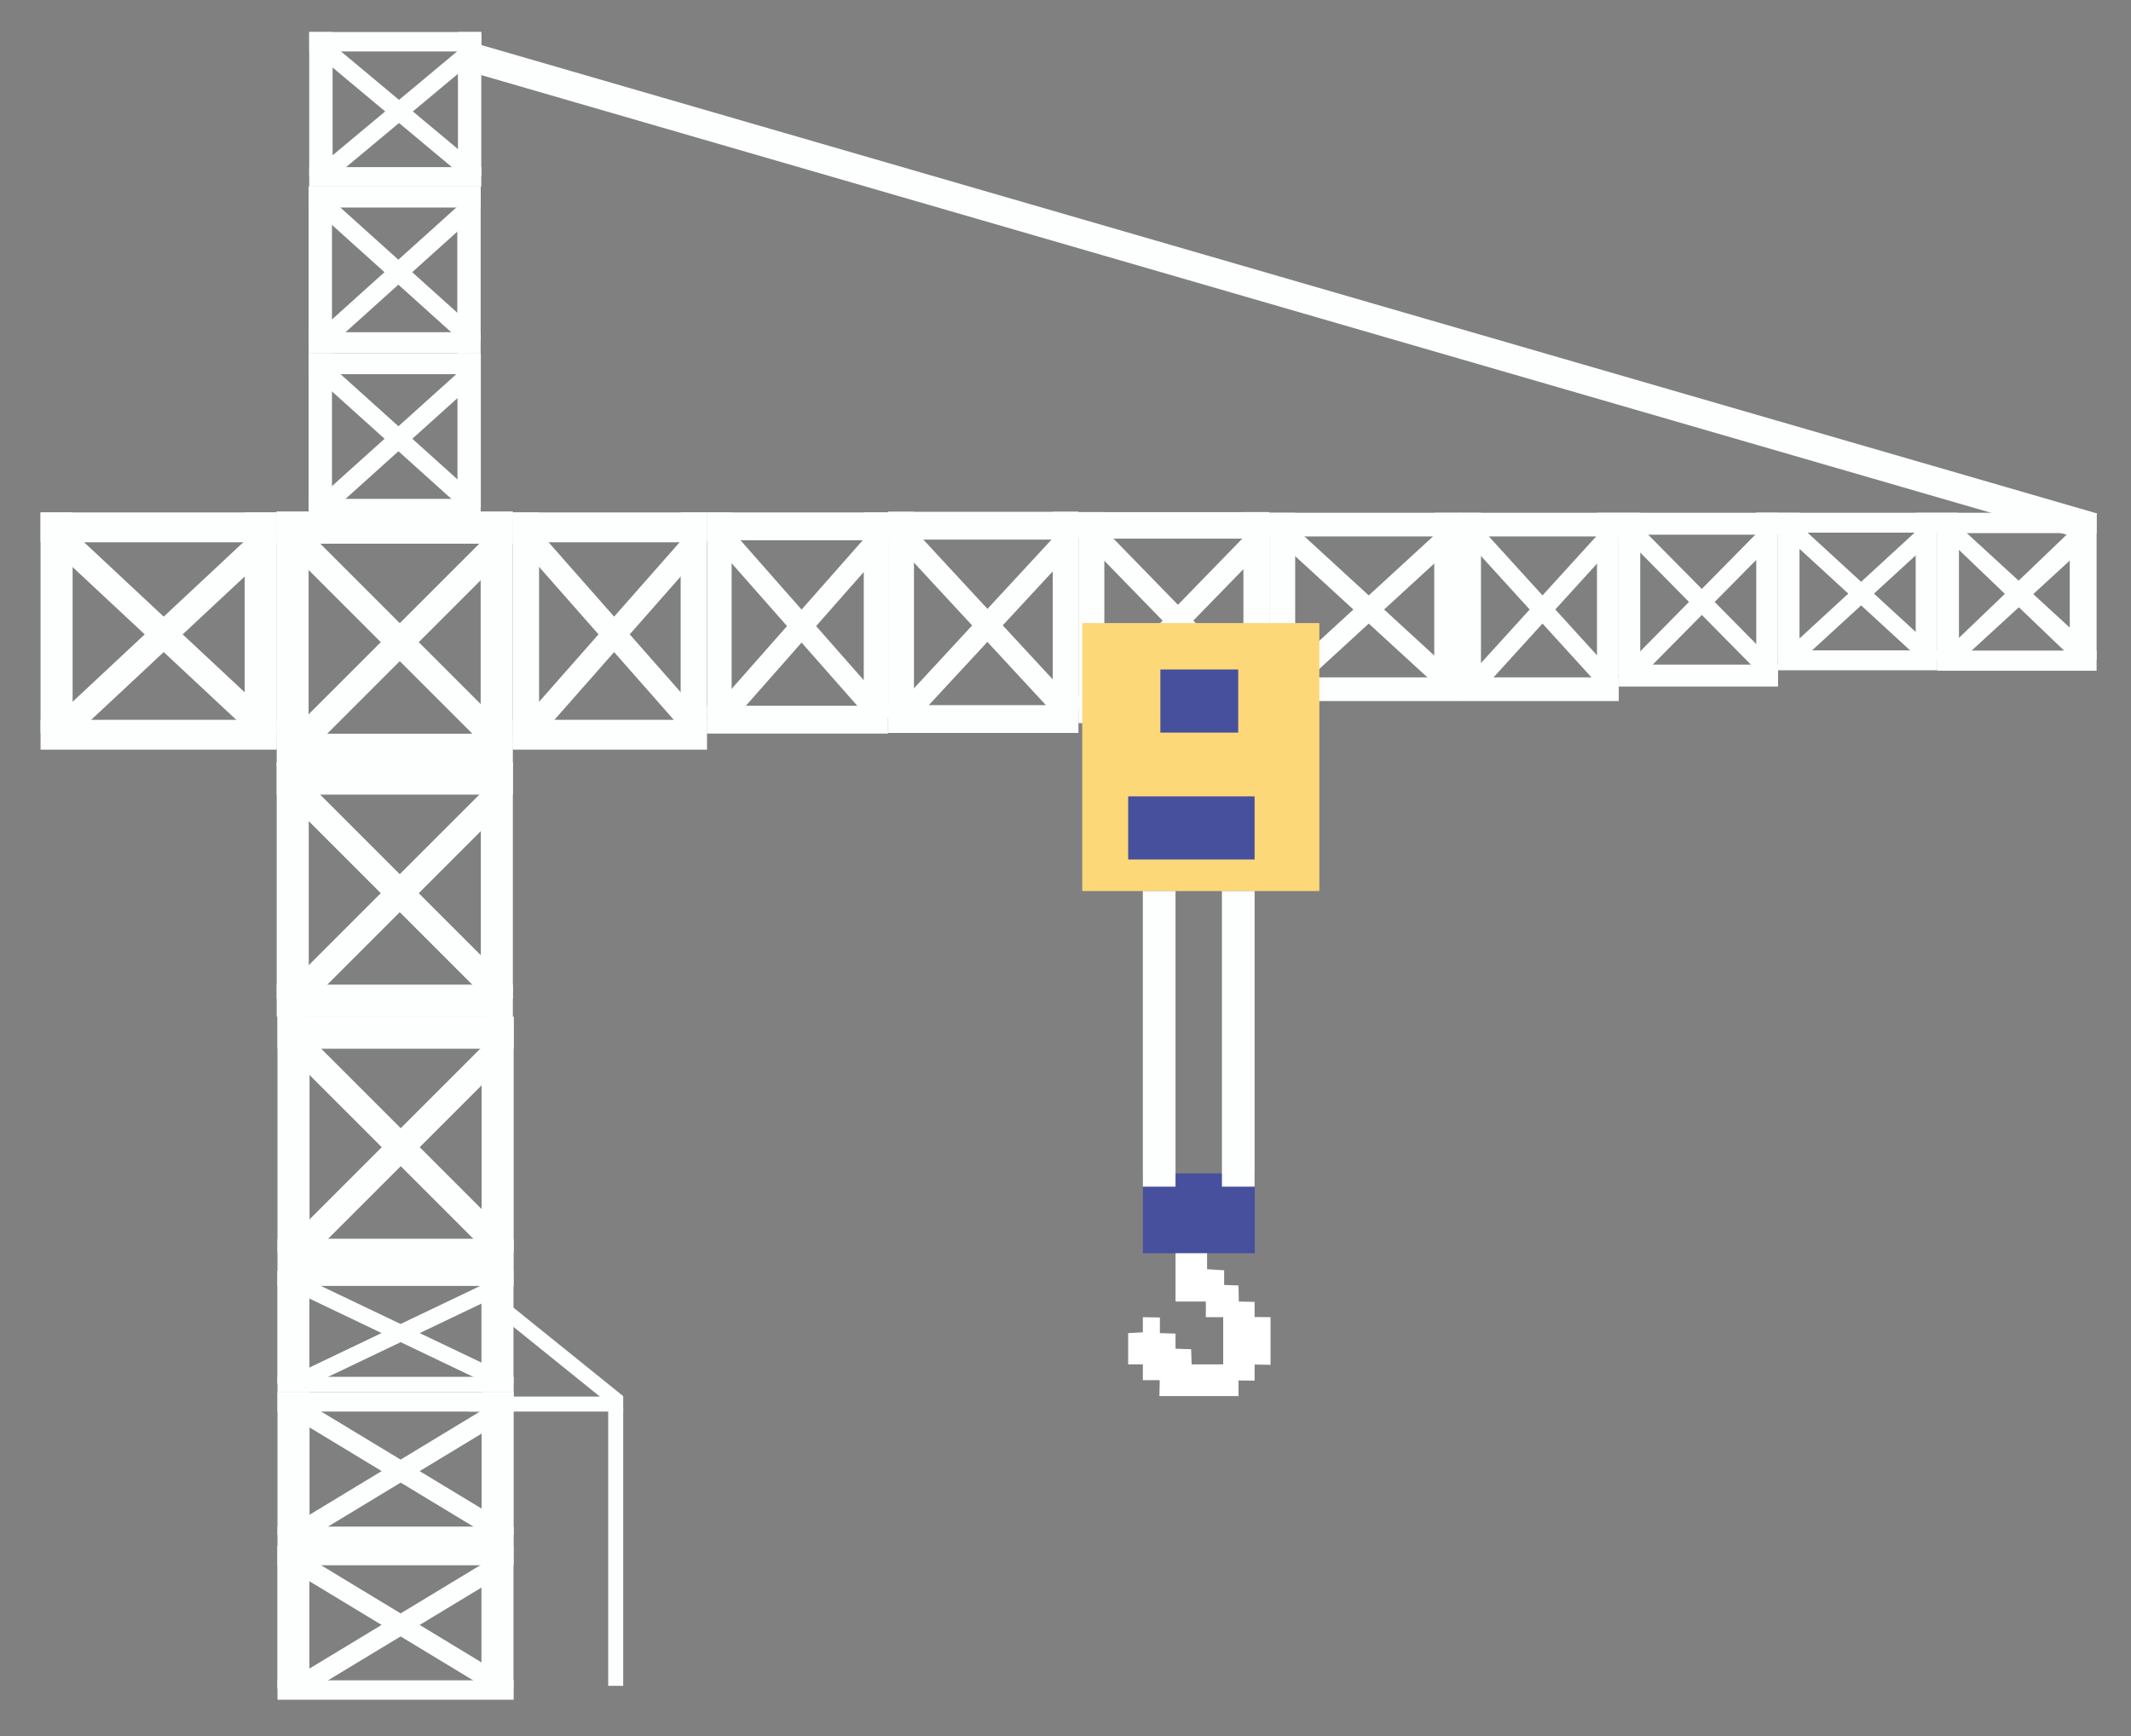 <?xml version="1.0" encoding="UTF-8"?>
<svg id="Calque_1" data-name="Calque 1" xmlns="http://www.w3.org/2000/svg" viewBox="0 0 135 110">
  <rect x="0" y="0" width="135" height="110" fill="#808080" stroke="none"/>
  <defs>
    <style>
      .cls-1 {
        fill: #fdffff;
      }

      .cls-1, .cls-2, .cls-3, .cls-4 {
        stroke-width: 0px;
      }

      .cls-2 {
        fill: #fdd879;
      }

      .cls-3 {
        fill: #47509d;
      }

      .cls-4 {
        fill: #fff;
      }
    </style>
  </defs>
  <g id="Grue">
    <g id="BlocGrue">
      <rect class="cls-1" x="16.55" y="39.67" width="17.91" height="1.7" transform="translate(72.18 51.14) rotate(135)"/>
      <rect class="cls-1" x="16.23" y="39.57" width="17.66" height="1.7" transform="translate(35.92 -5.88) rotate(45)"/>
      <rect class="cls-1" x="17.53" y="32.42" width="14.96" height="2.03"/>
      <rect class="cls-1" x="17.53" y="46.49" width="14.96" height="2.03"/>
      <rect class="cls-1" x="11.06" y="38.89" width="14.96" height="2.03" transform="translate(58.44 21.36) rotate(90)"/>
      <rect class="cls-1" x="23.99" y="38.89" width="14.96" height="2.03" transform="translate(71.37 8.43) rotate(90)"/>
    </g>
    <g id="BlocGrue-2" data-name="BlocGrue">
      <polygon class="cls-1" points="34.33 46.51 44.75 34.68 43.76 33.56 33.34 45.39 34.33 46.51"/>
      <polygon class="cls-1" points="43.32 46.33 33.05 34.67 34.04 33.55 44.31 45.21 43.32 46.33"/>
      <rect class="cls-1" x="32.48" y="32.47" width="12.31" height="1.89"/>
      <rect class="cls-1" x="32.48" y="45.61" width="12.31" height="1.89"/>
      <rect class="cls-1" x="26.33" y="38.62" width="13.97" height="1.67" transform="translate(72.77 6.14) rotate(90)"/>
      <rect class="cls-1" x="36.97" y="38.62" width="13.97" height="1.67" transform="translate(83.41 -4.5) rotate(90)"/>
    </g>
    <g id="BlocGrue-3" data-name="BlocGrue">
      <rect class="cls-1" x="16.55" y="55.57" width="17.91" height="1.7" transform="translate(83.43 78.28) rotate(135)"/>
      <rect class="cls-1" x="16.23" y="55.47" width="17.66" height="1.7" transform="translate(47.16 -1.22) rotate(45)"/>
      <rect class="cls-1" x="17.53" y="48.32" width="14.96" height="2.03"/>
      <rect class="cls-1" x="17.53" y="62.39" width="14.96" height="2.03"/>
      <rect class="cls-1" x="11.06" y="54.78" width="14.96" height="2.03" transform="translate(74.34 37.26) rotate(90)"/>
      <rect class="cls-1" x="23.99" y="54.78" width="14.96" height="2.03" transform="translate(87.27 24.33) rotate(90)"/>
    </g>
    <g id="BlocGrue-4" data-name="BlocGrue">
      <rect class="cls-1" x="16.6" y="71.66" width="17.91" height="1.7" transform="translate(94.9 105.72) rotate(135)"/>
      <rect class="cls-1" x="16.28" y="71.56" width="17.66" height="1.7" transform="translate(58.56 3.46) rotate(45)"/>
      <rect class="cls-1" x="17.58" y="64.42" width="14.96" height="2.03"/>
      <rect class="cls-1" x="17.58" y="78.49" width="14.96" height="2.03"/>
      <rect class="cls-1" x="11.11" y="70.88" width="14.96" height="2.03" transform="translate(90.49 53.3) rotate(90)"/>
      <rect class="cls-1" x="24.04" y="70.88" width="14.96" height="2.03" transform="translate(103.42 40.37) rotate(90)"/>
    </g>
    <g id="BlocGrue-5" data-name="BlocGrue">
      <polygon class="cls-1" points="4.81 46.51 17.48 34.68 16.27 33.56 3.61 45.39 4.81 46.51"/>
      <polygon class="cls-1" points="15.74 46.33 3.25 34.67 4.46 33.55 16.94 45.21 15.74 46.33"/>
      <rect class="cls-1" x="2.57" y="32.47" width="14.96" height="1.89"/>
      <rect class="cls-1" x="2.57" y="45.61" width="14.96" height="1.89"/>
      <rect class="cls-1" x="-3.4" y="38.44" width="13.97" height="2.03" transform="translate(43.04 35.87) rotate(90)"/>
      <rect class="cls-1" x="9.53" y="38.44" width="13.97" height="2.03" transform="translate(55.97 22.94) rotate(90)"/>
    </g>
    <g id="BlocGrue-6" data-name="BlocGrue">
      <polygon class="cls-1" points="46.51 45.56 56.23 34.53 55.31 33.49 45.59 44.51 46.51 45.56"/>
      <polygon class="cls-1" points="54.9 45.39 45.32 34.52 46.24 33.47 55.82 44.35 54.9 45.39"/>
      <rect class="cls-1" x="44.79" y="32.47" width="11.47" height="1.76"/>
      <rect class="cls-1" x="44.79" y="44.72" width="11.47" height="1.76"/>
      <rect class="cls-1" x="39.06" y="38.2" width="13.02" height="1.55" transform="translate(84.55 -6.59) rotate(90)"/>
      <rect class="cls-1" x="48.98" y="38.2" width="13.02" height="1.55" transform="translate(94.47 -16.51) rotate(90)"/>
    </g>
    <g id="BlocGrue-7" data-name="BlocGrue">
      <polygon class="cls-1" points="58.07 45.51 68.28 34.49 67.31 33.44 57.11 44.47 58.07 45.51"/>
      <polygon class="cls-1" points="66.88 45.35 56.82 34.48 57.79 33.43 67.85 44.3 66.88 45.35"/>
      <rect class="cls-1" x="56.27" y="32.43" width="12.05" height="1.76"/>
      <rect class="cls-1" x="56.27" y="44.68" width="12.05" height="1.76"/>
      <rect class="cls-1" x="50.57" y="38.12" width="13.02" height="1.63" transform="translate(96.02 -18.14) rotate(90)"/>
      <rect class="cls-1" x="60.99" y="38.12" width="13.02" height="1.63" transform="translate(106.44 -28.56) rotate(90)"/>
    </g>
    <g id="BlocGrue-8" data-name="BlocGrue">
      <polygon class="cls-1" points="21.19 32.24 30.42 23.93 29.54 23.14 20.31 31.45 21.19 32.24"/>
      <polygon class="cls-1" points="29.15 32.11 20.05 23.92 20.93 23.13 30.03 31.32 29.15 32.11"/>
      <rect class="cls-1" x="19.55" y="22.38" width="10.9" height="1.33"/>
      <rect class="cls-1" x="19.55" y="31.61" width="10.9" height="1.33"/>
      <rect class="cls-1" x="15.39" y="26.54" width="9.81" height="1.48" transform="translate(47.57 6.99) rotate(90)"/>
      <rect class="cls-1" x="24.81" y="26.54" width="9.81" height="1.48" transform="translate(57 -2.44) rotate(90)"/>
    </g>
    <g id="BlocGrue-9" data-name="BlocGrue">
      <polygon class="cls-1" points="21.19 21.68 30.42 13.37 29.54 12.58 20.31 20.89 21.19 21.68"/>
      <polygon class="cls-1" points="29.15 21.56 20.05 13.37 20.93 12.58 30.03 20.77 29.15 21.56"/>
      <rect class="cls-1" x="19.55" y="11.82" width="10.9" height="1.33"/>
      <rect class="cls-1" x="19.55" y="21.05" width="10.9" height="1.33"/>
      <rect class="cls-1" x="15.39" y="15.99" width="9.81" height="1.48" transform="translate(37.02 -3.57) rotate(90)"/>
      <rect class="cls-1" x="24.81" y="15.99" width="9.81" height="1.48" transform="translate(46.44 -12.99) rotate(90)"/>
    </g>
    <g id="BlocGrue-10" data-name="BlocGrue">
      <polygon class="cls-1" points="21.23 11.17 30.46 3.47 29.58 2.74 20.35 10.44 21.23 11.17"/>
      <polygon class="cls-1" points="29.19 11.06 20.09 3.46 20.97 2.73 30.07 10.33 29.19 11.06"/>
      <rect class="cls-1" x="19.59" y="2.03" width="10.9" height="1.23"/>
      <rect class="cls-1" x="19.59" y="10.59" width="10.9" height="1.23"/>
      <rect class="cls-1" x="15.78" y="5.84" width="9.1" height="1.48" transform="translate(26.91 -13.75) rotate(90)"/>
      <rect class="cls-1" x="25.21" y="5.84" width="9.1" height="1.48" transform="translate(36.33 -23.18) rotate(90)"/>
    </g>
    <g id="BlocGrue-11" data-name="BlocGrue">
      <polygon class="cls-1" points="70.13 44.94 80.37 34.42 79.39 33.42 69.16 43.94 70.13 44.94"/>
      <polygon class="cls-1" points="78.96 44.78 68.87 34.41 69.84 33.41 79.94 43.78 78.96 44.78"/>
      <rect class="cls-1" x="68.32" y="32.45" width="12.09" height="1.68"/>
      <rect class="cls-1" x="68.32" y="44.14" width="12.09" height="1.68"/>
      <rect class="cls-1" x="62.92" y="37.84" width="12.43" height="1.64" transform="translate(107.8 -30.47) rotate(90)"/>
      <rect class="cls-1" x="73.37" y="37.84" width="12.43" height="1.64" transform="translate(118.25 -40.92) rotate(90)"/>
    </g>
    <g id="BlocGrue-12" data-name="BlocGrue">
      <polygon class="cls-1" points="82.22 43.63 92.46 34.24 91.48 33.35 81.25 42.74 82.22 43.63"/>
      <polygon class="cls-1" points="91.05 43.49 80.96 34.24 81.93 33.34 92.02 42.6 91.05 43.49"/>
      <rect class="cls-1" x="80.41" y="32.49" width="12.09" height="1.5"/>
      <rect class="cls-1" x="80.41" y="42.92" width="12.09" height="1.5"/>
      <rect class="cls-1" x="75.68" y="37.21" width="11.09" height="1.64" transform="translate(119.26 -43.19) rotate(90)"/>
      <rect class="cls-1" x="86.13" y="37.21" width="11.09" height="1.64" transform="translate(129.71 -53.64) rotate(90)"/>
    </g>
    <g id="BlocGrue-13" data-name="BlocGrue">
      <polygon class="cls-1" points="93.97 43.63 102.51 34.24 101.7 33.35 93.16 42.74 93.97 43.63"/>
      <polygon class="cls-1" points="101.34 43.49 92.92 34.24 93.73 33.34 102.15 42.6 101.34 43.49"/>
      <rect class="cls-1" x="92.46" y="32.49" width="10.09" height="1.5"/>
      <rect class="cls-1" x="92.46" y="42.92" width="10.09" height="1.5"/>
      <rect class="cls-1" x="87.6" y="37.35" width="11.09" height="1.37" transform="translate(131.17 -55.11) rotate(90)"/>
      <rect class="cls-1" x="96.32" y="37.35" width="11.09" height="1.37" transform="translate(139.89 -63.83) rotate(90)"/>
    </g>
    <g id="BlocGrue-14" data-name="BlocGrue">
      <polygon class="cls-1" points="104.06 42.76 112.61 34.11 111.79 33.28 103.25 41.94 104.06 42.76"/>
      <polygon class="cls-1" points="111.43 42.63 103.01 34.1 103.82 33.28 112.25 41.81 111.43 42.63"/>
      <rect class="cls-1" x="102.55" y="32.49" width="10.09" height="1.39"/>
      <rect class="cls-1" x="102.55" y="42.11" width="10.09" height="1.39"/>
      <rect class="cls-1" x="98.12" y="36.92" width="10.22" height="1.37" transform="translate(140.83 -65.63) rotate(90)"/>
      <rect class="cls-1" x="106.84" y="36.92" width="10.22" height="1.37" transform="translate(149.55 -74.36) rotate(90)"/>
    </g>
    <g id="BlocGrue-15" data-name="BlocGrue">
      <polygon class="cls-1" points="114.15 41.8 122.7 33.96 121.88 33.21 113.34 41.06 114.15 41.8"/>
      <polygon class="cls-1" points="121.53 41.69 113.1 33.95 113.91 33.2 122.34 40.94 121.53 41.69"/>
      <rect class="cls-1" x="112.64" y="32.49" width="10.09" height="1.26"/>
      <rect class="cls-1" x="112.64" y="41.21" width="10.09" height="1.26"/>
      <rect class="cls-1" x="108.69" y="36.44" width="9.27" height="1.37" transform="translate(150.44 -76.2) rotate(90)"/>
      <rect class="cls-1" x="117.41" y="36.44" width="9.27" height="1.37" transform="translate(159.17 -84.92) rotate(90)"/>
    </g>
    <g id="BlocGrue-16" data-name="BlocGrue">
      <polygon class="cls-1" points="124.24 41.83 132.79 33.99 131.98 33.24 123.43 41.09 124.24 41.83"/>
      <polygon class="cls-1" points="131.62 41.72 123.19 33.98 124 33.23 132.43 40.97 131.62 41.72"/>
      <rect class="cls-1" x="122.73" y="32.52" width="10.09" height="1.26"/>
      <rect class="cls-1" x="122.73" y="41.24" width="10.09" height="1.26"/>
      <rect class="cls-1" x="118.78" y="36.47" width="9.27" height="1.37" transform="translate(160.57 -86.26) rotate(90)"/>
      <rect class="cls-1" x="127.5" y="36.47" width="9.27" height="1.37" transform="translate(169.29 -94.98) rotate(90)"/>
    </g>
    <g id="BlocGrue-17" data-name="BlocGrue">
      <polygon class="cls-1" points="124.19 41.83 132.4 33.96 131.62 33.21 123.41 41.08 124.19 41.83"/>
      <polygon class="cls-1" points="131.27 41.71 123.17 33.95 123.95 33.21 132.05 40.97 131.27 41.71"/>
      <rect class="cls-1" x="122.73" y="32.49" width="9.7" height="1.26"/>
      <rect class="cls-1" x="122.73" y="41.23" width="9.7" height="1.26"/>
      <rect class="cls-1" x="118.74" y="36.48" width="9.3" height="1.31" transform="translate(160.52 -86.25) rotate(90)"/>
      <rect class="cls-1" x="127.12" y="36.48" width="9.3" height="1.31" transform="translate(168.91 -94.64) rotate(90)"/>
    </g>
    <rect class="cls-2" x="68.56" y="39.48" width="15.02" height="16.98"/>
    <rect class="cls-3" x="71.47" y="50.46" width="8.01" height="4"/>
    <rect class="cls-3" x="73.51" y="42.42" width="4.93" height="4"/>
    <rect class="cls-3" x="72.4" y="74.35" width="7.09" height="5.06"/>
    <rect class="cls-1" x="72.4" y="56.46" width="2.07" height="18.73"/>
    <rect class="cls-1" x="77.41" y="56.46" width="2.07" height="18.73"/>
    <polygon class="cls-4" points="74.47 79.41 74.47 82.47 75.37 82.47 76.39 82.47 76.39 83.46 77.49 83.46 77.49 86.45 75.49 86.45 75.46 85.49 74.47 85.46 74.47 84.5 73.48 84.47 73.48 83.48 72.4 83.46 72.4 84.42 71.47 84.47 71.47 86.45 72.4 86.45 72.4 87.45 73.47 87.45 73.45 88.46 78.46 88.46 78.46 87.47 79.48 87.48 79.48 86.46 80.49 86.48 80.49 83.46 79.48 83.45 79.48 82.49 78.48 82.47 78.46 81.45 77.55 81.42 77.55 80.49 76.47 80.42 76.47 79.41 74.47 79.41"/>
    <rect class="cls-1" x="80.31" y="-34.95" width="1.83" height="106.92" transform="translate(121.62 -54.34) rotate(106.17)"/>
    <g id="BlocGrue-18" data-name="BlocGrue">
      <polygon class="cls-1" points="19.82 87.7 32.49 81.65 31.28 81.07 18.62 87.12 19.82 87.7"/>
      <polygon class="cls-1" points="30.75 87.61 18.26 81.64 19.47 81.07 31.95 87.03 30.75 87.61"/>
      <rect class="cls-1" x="17.58" y="80.51" width="14.96" height=".97"/>
      <rect class="cls-1" x="17.58" y="87.24" width="14.96" height=".97"/>
      <rect class="cls-1" x="15.02" y="83.08" width="7.15" height="2.03" transform="translate(102.68 65.5) rotate(90)"/>
      <rect class="cls-1" x="27.95" y="83.08" width="7.15" height="2.03" transform="translate(115.61 52.57) rotate(90)"/>
    </g>
    <g id="BlocGrue-19" data-name="BlocGrue">
      <polygon class="cls-1" points="19.82 97.31 32.49 89.64 31.28 88.91 18.62 96.58 19.82 97.31"/>
      <polygon class="cls-1" points="30.75 97.19 18.26 89.63 19.47 88.91 31.95 96.46 30.75 97.19"/>
      <rect class="cls-1" x="17.58" y="88.21" width="14.96" height="1.23"/>
      <rect class="cls-1" x="17.58" y="96.73" width="14.96" height="1.23"/>
      <rect class="cls-1" x="14.06" y="91.72" width="9.05" height="2.03" transform="translate(111.33 74.14) rotate(90)"/>
      <rect class="cls-1" x="26.99" y="91.72" width="9.05" height="2.03" transform="translate(124.26 61.21) rotate(90)"/>
    </g>
    <rect class="cls-1" x="30.49" y="85.29" width="9.78" height=".95" transform="translate(61.69 -3.2) rotate(38.89)"/>
    <rect class="cls-1" x="29.7" y="88.49" width="9.78" height=".95"/>
    <rect class="cls-1" x="30.19" y="97.54" width="17.61" height=".95" transform="translate(137.02 59.02) rotate(90)"/>
    <g id="BlocGrue-20" data-name="BlocGrue">
      <polygon class="cls-1" points="19.82 107.05 32.49 99.39 31.28 98.66 18.62 106.32 19.82 107.05"/>
      <polygon class="cls-1" points="30.75 106.94 18.26 99.38 19.47 98.65 31.95 106.21 30.75 106.94"/>
      <rect class="cls-1" x="17.58" y="97.95" width="14.96" height="1.23"/>
      <rect class="cls-1" x="17.58" y="106.47" width="14.96" height="1.23"/>
      <rect class="cls-1" x="14.06" y="101.47" width="9.05" height="2.03" transform="translate(121.07 83.89) rotate(90)"/>
      <rect class="cls-1" x="26.99" y="101.47" width="9.05" height="2.03" transform="translate(134 70.96) rotate(90)"/>
    </g>
  </g>
</svg>